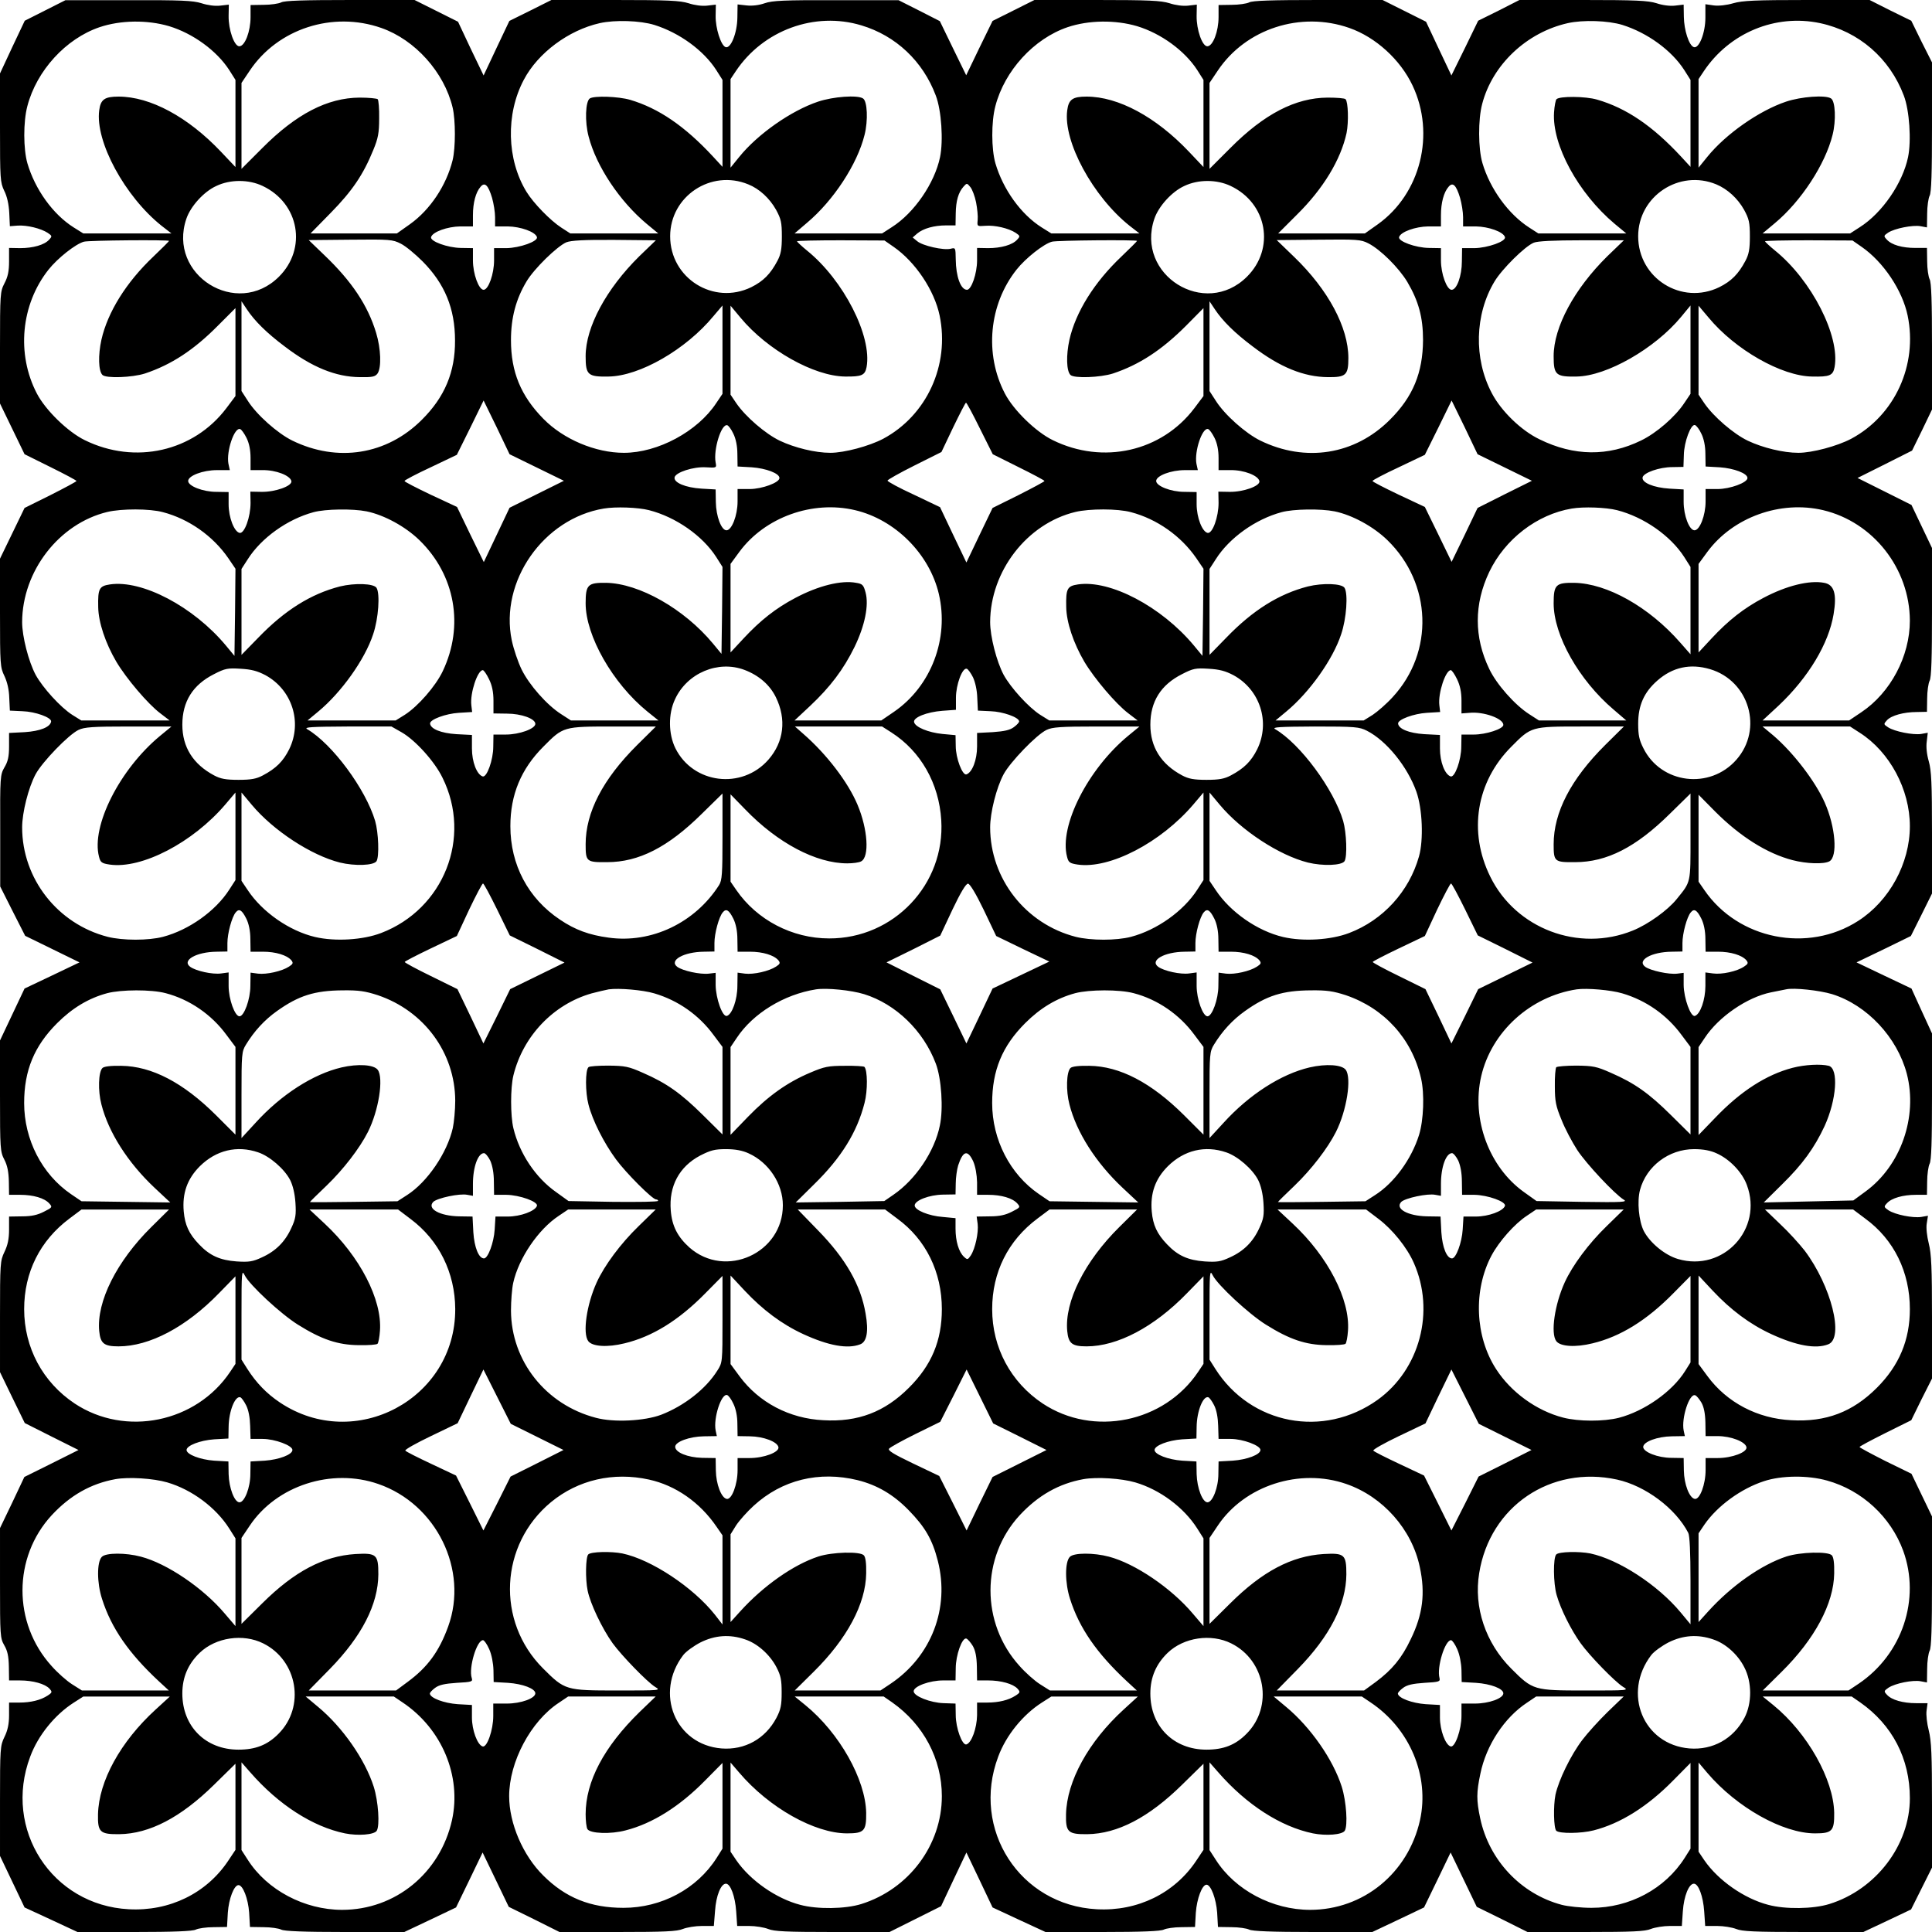 <?xml version="1.0" standalone="no"?>
<!DOCTYPE svg PUBLIC "-//W3C//DTD SVG 20010904//EN"
 "http://www.w3.org/TR/2001/REC-SVG-20010904/DTD/svg10.dtd">
<svg version="1.0" xmlns="http://www.w3.org/2000/svg"
 width="960pt" height="960pt" viewBox="0 0 960 960"
 preserveAspectRatio="xMidYMid meet">

<g transform="translate(0,960) scale(0.1,-0.1)"
fill="#000000" stroke="none">
<path d="M224 9548 l-101 -51 -62 -131 -61 -131 0 -269 c0 -255 1 -272 21
-314 14 -27 23 -68 25 -110 l3 -66 39 3 c46 3 115 -14 149 -36 22 -15 23 -17
7 -34 -23 -26 -80 -42 -144 -42 l-55 1 0 -67 c0 -49 -6 -77 -23 -109 -21 -41
-22 -52 -22 -320 l0 -277 61 -126 61 -126 129 -64 c71 -35 129 -66 129 -69 0
-3 -58 -34 -129 -70 l-129 -64 -61 -126 -61 -126 0 -269 c0 -257 1 -271 22
-314 14 -30 23 -68 24 -109 l3 -63 63 -3 c63 -2 144 -31 142 -51 -4 -28 -55
-48 -131 -53 l-78 -4 0 -67 c0 -51 -6 -76 -23 -104 -21 -37 -22 -46 -21 -315
l0 -277 62 -123 62 -122 135 -66 135 -66 -136 -65 -137 -65 -61 -129 -61 -129
0 -275 c0 -263 1 -278 22 -318 15 -29 21 -62 22 -108 l1 -66 55 0 c65 0 121
-16 145 -43 16 -18 15 -20 -27 -41 -31 -16 -61 -23 -108 -23 l-65 -1 0 -65 c0
-47 -7 -78 -23 -111 -21 -44 -22 -56 -22 -321 l0 -276 61 -126 62 -127 133
-67 134 -67 -134 -67 -135 -67 -60 -127 -61 -127 0 -273 c0 -261 1 -274 21
-309 16 -27 22 -54 23 -106 l1 -69 54 0 c65 0 125 -17 147 -41 14 -16 14 -19
-9 -34 -35 -23 -84 -35 -142 -35 l-50 0 0 -63 c0 -43 -7 -76 -23 -108 -21 -43
-22 -57 -22 -318 l0 -273 61 -128 61 -128 132 -61 131 -61 283 0 c195 0 290 4
305 12 12 6 51 12 88 12 l67 1 4 71 c5 70 31 137 53 137 22 0 48 -67 53 -137
l4 -71 67 -1 c37 0 76 -6 88 -12 15 -8 113 -12 317 -12 l295 0 129 61 128 61
66 136 66 137 65 -135 65 -135 126 -62 126 -63 289 0 c234 0 295 3 324 15 20
8 63 15 95 15 l59 0 6 75 c5 75 29 135 54 135 23 0 46 -64 51 -137 l5 -73 59
0 c32 0 75 -7 95 -15 29 -12 90 -15 319 -15 l284 0 128 64 128 64 63 134 63
133 65 -136 65 -137 131 -61 132 -61 283 0 c195 0 290 4 305 12 12 6 51 12 88
12 l67 1 4 71 c5 69 31 139 53 139 22 0 48 -70 53 -139 l4 -71 67 -1 c37 0 76
-6 88 -12 15 -8 113 -12 317 -12 l295 0 129 61 128 61 66 136 66 137 65 -135
65 -135 126 -62 126 -63 289 0 c234 0 295 3 324 15 20 8 63 15 95 15 l59 0 5
73 c5 75 30 137 55 137 23 0 46 -64 51 -137 l5 -73 59 0 c32 0 75 -7 95 -15
29 -12 91 -15 334 -15 l298 0 119 56 118 56 52 104 52 104 0 309 c0 251 -3
321 -16 372 -9 35 -14 79 -11 99 l5 37 -57 0 c-65 0 -122 16 -145 42 -16 17
-15 19 8 35 34 22 120 39 159 32 l32 -6 1 68 c0 37 6 77 12 89 9 15 12 116 12
345 l0 323 -51 106 -51 106 -129 63 c-71 36 -129 67 -129 70 0 3 58 34 128 69
l129 64 51 104 52 103 0 304 c0 246 -3 316 -16 367 -9 36 -14 78 -10 100 l6
38 -34 -6 c-41 -6 -128 11 -162 33 -23 16 -24 18 -8 35 23 26 80 42 144 42
l55 0 1 66 c0 36 6 76 12 88 9 15 12 114 12 335 l0 313 -51 111 -51 112 -137
65 -136 65 135 65 135 66 53 106 52 105 0 301 c0 247 -3 311 -16 356 -10 35
-14 72 -10 99 l5 43 -33 -6 c-40 -6 -132 12 -164 33 -23 15 -23 16 -6 35 22
24 84 41 149 41 l50 1 1 66 c0 36 6 76 12 88 9 15 12 115 12 341 l0 319 -51
107 -51 107 -134 67 -134 67 136 68 135 68 50 102 49 102 0 313 c0 221 -3 320
-12 335 -6 12 -12 52 -12 88 l-1 67 -57 0 c-66 0 -119 15 -143 42 -16 17 -15
19 7 34 32 21 123 39 161 32 l32 -6 1 68 c0 37 6 77 12 89 9 15 12 116 12 342
l0 321 -52 103 -51 104 -104 51 -103 52 -311 0 c-257 0 -321 -3 -366 -16 -34
-10 -72 -14 -97 -11 l-42 6 0 -67 c0 -76 -32 -156 -58 -146 -24 9 -48 85 -49
150 l-1 61 -43 -5 c-25 -3 -63 2 -92 12 -42 13 -101 16 -365 16 l-316 0 -102
-52 -103 -51 -66 -136 -67 -136 -63 133 -63 134 -108 54 -108 54 -320 0 c-229
0 -328 -3 -343 -12 -12 -6 -51 -12 -87 -12 l-65 -1 0 -60 c0 -71 -28 -145 -56
-145 -25 0 -54 82 -53 151 l1 56 -43 -5 c-26 -3 -63 2 -93 12 -42 13 -101 16
-360 16 l-311 0 -104 -52 -104 -52 -66 -135 -65 -135 -66 135 -65 134 -102 52
-103 52 -310 0 c-258 1 -318 -2 -355 -15 -28 -10 -62 -14 -90 -11 l-45 5 -1
-66 c-1 -76 -33 -156 -59 -146 -23 9 -50 94 -49 155 l1 56 -43 -5 c-26 -3 -63
2 -93 12 -42 13 -101 16 -365 16 l-316 0 -104 -52 -105 -52 -64 -135 -64 -136
-64 133 -63 134 -108 54 -108 54 -320 0 c-229 0 -328 -3 -343 -12 -12 -6 -51
-12 -87 -12 l-65 -1 0 -60 c0 -71 -28 -145 -56 -145 -25 0 -54 82 -53 151 l1
56 -43 -5 c-26 -3 -63 2 -93 12 -42 13 -100 16 -363 15 l-313 0 -101 -51z
m616 -78 c119 -36 237 -122 299 -218 l31 -49 0 -216 0 -217 -72 76 c-164 173
-351 274 -509 274 -69 0 -89 -14 -96 -68 -21 -155 128 -429 310 -574 l49 -38
-219 0 -219 0 -48 30 c-103 65 -192 189 -230 319 -20 70 -21 205 0 284 46 176
191 335 359 392 104 35 236 37 345 5z m1055 -9 c168 -59 312 -220 354 -395 15
-63 15 -200 0 -262 -31 -125 -111 -246 -212 -318 l-65 -46 -215 0 -214 0 101
103 c106 108 161 189 211 312 24 58 29 85 29 157 1 47 -3 90 -7 95 -5 4 -45 8
-90 8 -160 -1 -315 -81 -484 -251 l-103 -103 0 213 0 214 41 61 c139 208 412
297 654 212z m1357 15 c124 -39 244 -126 307 -224 l31 -49 0 -216 0 -216 -47
51 c-140 151 -270 240 -412 282 -59 17 -177 21 -200 7 -22 -14 -26 -116 -6
-190 38 -147 154 -321 288 -433 l58 -48 -219 0 -218 0 -45 29 c-54 35 -138
121 -173 178 -98 160 -104 386 -13 557 70 133 222 246 377 281 76 17 201 13
272 -9z m1028 -2 c171 -51 306 -178 370 -349 28 -73 38 -224 21 -306 -27 -129
-128 -277 -240 -348 l-48 -31 -217 0 -218 0 62 53 c131 110 250 291 286 437
18 71 14 168 -8 181 -28 18 -148 9 -223 -16 -134 -45 -300 -161 -392 -275
l-43 -53 0 220 0 220 26 39 c136 204 393 298 624 228z m1370 -4 c119 -36 237
-122 299 -218 l31 -49 0 -216 0 -217 -72 76 c-164 173 -351 274 -509 274 -69
0 -89 -14 -96 -68 -21 -155 128 -429 310 -574 l49 -38 -219 0 -219 0 -48 30
c-103 65 -192 189 -230 319 -20 70 -21 205 0 284 46 176 191 335 359 392 104
35 236 37 345 5z m1055 -9 c131 -46 253 -157 314 -286 114 -241 40 -537 -172
-689 l-65 -46 -215 0 -216 0 93 93 c131 129 218 273 247 406 11 55 8 155 -5
168 -4 5 -44 8 -89 8 -160 -1 -315 -81 -484 -251 l-103 -103 0 213 0 214 41
61 c139 208 412 297 654 212z m1357 15 c124 -39 244 -126 307 -224 l31 -49 0
-216 0 -216 -47 51 c-142 153 -272 241 -417 283 -58 17 -186 18 -202 2 -4 -4
-10 -33 -12 -65 -11 -161 120 -402 301 -554 l58 -48 -219 0 -218 0 -45 29
c-103 66 -195 192 -233 321 -21 71 -22 216 -1 294 51 195 221 355 425 401 76
17 201 13 272 -9z m982 9 c192 -41 346 -174 416 -360 28 -73 38 -224 21 -306
-27 -129 -128 -277 -240 -348 l-48 -31 -217 0 -218 0 61 51 c130 108 251 293
287 439 18 71 14 168 -8 181 -28 18 -148 9 -223 -16 -134 -45 -300 -161 -392
-275 l-43 -53 0 220 0 220 26 39 c128 191 356 286 578 239z m-5326 -801 c55
-22 106 -69 138 -126 25 -46 29 -63 29 -133 0 -63 -5 -89 -22 -121 -35 -66
-70 -101 -130 -131 -187 -91 -403 44 -403 253 0 199 203 334 388 258z m4810 0
c55 -23 106 -69 138 -126 25 -46 29 -63 29 -133 0 -63 -5 -89 -22 -121 -35
-66 -70 -101 -130 -131 -187 -91 -403 44 -403 253 0 199 204 334 388 258z
m-7223 -8 c182 -86 222 -311 81 -451 -209 -208 -555 9 -460 288 21 62 87 135
149 163 69 33 161 33 230 0z m4810 0 c182 -86 222 -311 81 -451 -209 -208
-555 9 -460 288 21 62 87 135 149 163 69 33 161 33 230 0z m-3670 -59 c8 -28
15 -71 15 -96 l0 -46 63 0 c64 -1 137 -27 145 -53 7 -21 -85 -54 -152 -55
l-61 0 0 -61 c0 -67 -28 -146 -52 -146 -24 0 -53 79 -53 146 l0 61 -60 1 c-66
1 -154 33 -148 54 8 26 81 52 145 53 l63 0 0 56 c0 61 14 114 38 141 21 25 38
8 57 -55z m2405 -22 c6 -31 10 -70 8 -88 -3 -32 -3 -32 38 -29 47 4 116 -12
151 -35 22 -15 23 -17 7 -34 -23 -26 -80 -42 -144 -42 l-55 1 0 -62 c0 -65
-28 -146 -50 -146 -31 0 -55 65 -56 152 -1 57 -1 58 -25 52 -35 -9 -141 15
-167 38 l-22 18 23 20 c30 25 84 40 143 40 l47 0 1 59 c1 63 13 105 39 134 16
18 17 18 34 -3 9 -11 22 -45 28 -75z m2405 22 c8 -28 15 -71 15 -96 l0 -46 63
0 c64 -1 137 -27 145 -53 7 -21 -85 -54 -152 -55 l-61 0 -1 -66 c0 -71 -25
-141 -51 -141 -24 0 -53 79 -53 146 l0 61 -60 1 c-66 1 -154 33 -148 54 8 26
81 52 145 53 l63 0 0 56 c0 61 14 114 38 141 21 25 38 8 57 -55z m-6415 -214
c0 -2 -35 -37 -78 -78 -135 -128 -227 -276 -258 -413 -17 -77 -15 -155 5 -175
18 -18 148 -13 211 7 132 44 243 117 362 237 l88 88 0 -219 0 -218 -45 -60
c-163 -216 -454 -282 -704 -159 -84 41 -195 149 -238 232 -102 196 -79 442 58
615 45 57 135 128 176 139 25 7 423 10 423 4z m1152 -14 c24 -12 72 -52 108
-88 110 -111 161 -234 161 -393 1 -156 -51 -281 -165 -394 -174 -174 -419
-213 -644 -103 -73 36 -177 128 -221 198 l-31 48 0 223 0 223 26 -39 c39 -59
100 -119 188 -185 136 -104 255 -152 374 -153 62 -1 76 2 88 18 20 29 17 123
-7 202 -41 136 -121 256 -256 385 l-79 76 207 2 c197 2 210 1 251 -20z m1184
-63 c-163 -161 -266 -351 -266 -496 0 -93 11 -103 114 -101 154 2 384 134 521
300 l45 53 0 -219 0 -220 -31 -46 c-93 -141 -290 -247 -459 -247 -141 0 -300
67 -400 169 -112 114 -161 233 -161 391 0 112 25 204 77 291 38 64 151 174
198 195 23 9 85 13 238 12 l207 -2 -83 -80z m1265 47 c108 -75 202 -216 228
-341 51 -246 -64 -496 -280 -612 -70 -37 -194 -70 -263 -70 -75 0 -177 25
-251 60 -71 34 -170 119 -216 186 l-29 43 0 221 0 221 50 -60 c133 -160 364
-290 519 -292 83 -1 99 6 107 47 28 153 -114 432 -296 579 -27 22 -49 43 -50
46 0 3 98 5 218 5 l217 -1 46 -32z m1209 30 c0 -2 -35 -37 -78 -78 -135 -128
-227 -276 -258 -413 -17 -77 -15 -155 5 -175 18 -18 148 -13 211 7 132 44 243
117 363 237 l87 88 0 -219 0 -218 -45 -60 c-163 -216 -454 -282 -704 -159 -84
41 -195 149 -238 232 -102 196 -79 442 58 615 45 57 135 128 176 139 25 7 423
10 423 4z m1149 -12 c61 -31 152 -122 194 -192 56 -95 78 -176 78 -289 -1
-162 -50 -282 -165 -396 -174 -174 -419 -213 -644 -103 -73 36 -177 128 -221
198 l-31 48 0 223 0 223 26 -39 c39 -59 100 -119 188 -185 136 -104 255 -152
374 -153 90 -1 102 10 102 95 0 152 -100 339 -269 502 l-87 84 207 2 c192 2
211 1 248 -18z m1187 -65 c-163 -161 -266 -351 -266 -496 0 -93 11 -103 114
-101 150 2 389 139 519 296 l47 57 0 -219 0 -220 -31 -46 c-45 -68 -138 -149
-215 -186 -164 -80 -333 -78 -504 6 -92 44 -191 141 -237 229 -91 172 -85 392
13 555 37 62 151 175 195 193 18 8 101 12 238 12 l210 0 -83 -80z m1265 47
c108 -75 202 -216 228 -341 51 -246 -64 -496 -280 -612 -70 -37 -194 -70 -263
-70 -75 0 -177 25 -251 60 -71 34 -170 119 -216 186 l-29 43 0 221 0 221 49
-58 c133 -161 364 -292 515 -294 88 -2 104 5 112 47 28 153 -114 432 -296 579
-27 22 -49 43 -50 46 0 3 98 5 218 5 l217 -1 46 -32z m-6584 -1096 l135 -66
-135 -67 -135 -67 -64 -135 -64 -135 -67 137 -66 137 -131 61 c-71 34 -130 64
-130 68 0 4 59 35 130 68 l130 62 67 135 66 135 65 -133 64 -134 135 -66z
m4810 0 l135 -66 -135 -67 -135 -68 -64 -134 -65 -134 -66 136 -67 137 -130
61 c-71 34 -130 64 -130 68 0 4 59 35 130 68 l130 62 67 135 66 135 65 -133
64 -134 135 -66z m-2608 194 l64 -128 128 -64 c71 -35 129 -66 129 -69 0 -3
-58 -34 -129 -70 l-129 -64 -65 -135 -65 -136 -66 138 -65 137 -130 62 c-72
33 -131 65 -131 70 0 4 60 38 134 75 l134 67 58 122 c33 68 61 123 64 123 3 1
34 -57 69 -128z m-1225 -26 c12 -24 20 -61 20 -100 l1 -63 71 -4 c70 -5 137
-30 137 -53 1 -23 -87 -55 -148 -55 l-60 0 0 -62 c0 -69 -29 -143 -55 -143
-26 0 -52 71 -53 140 l-1 63 -70 4 c-80 5 -139 30 -134 56 5 25 94 54 156 50
53 -3 53 -3 48 24 -12 63 28 194 58 185 6 -2 20 -20 30 -42z m4810 0 c12 -24
20 -61 20 -100 l1 -63 71 -4 c70 -5 137 -30 137 -53 1 -23 -87 -55 -148 -55
l-60 0 0 -62 c0 -69 -29 -143 -55 -143 -26 0 -54 73 -54 141 l0 62 -70 4 c-80
5 -139 30 -134 56 5 23 83 51 148 51 l55 1 2 59 c1 65 35 155 55 149 7 -2 22
-21 32 -43z m-7229 -21 c13 -26 20 -60 20 -100 l0 -60 60 0 c66 1 138 -27 143
-55 4 -24 -80 -54 -148 -53 l-56 1 1 -56 c0 -70 -30 -153 -54 -149 -27 5 -55
76 -55 143 l0 60 -61 1 c-67 0 -140 29 -140 54 0 26 73 54 143 54 l64 0 -7 32
c-11 61 29 181 58 172 7 -2 21 -22 32 -44z m4810 0 c13 -26 20 -60 20 -100 l0
-60 60 0 c66 1 138 -27 143 -55 4 -24 -80 -54 -148 -53 l-56 1 1 -56 c0 -70
-30 -153 -54 -149 -27 5 -55 76 -55 143 l0 60 -61 1 c-67 0 -140 29 -140 54 0
26 73 54 143 54 l64 0 -7 32 c-11 61 29 181 58 172 7 -2 21 -22 32 -44z
m-2810 -359 c133 -34 266 -127 334 -233 l31 -49 -2 -216 -3 -216 -43 52 c-143
172 -366 298 -530 301 -91 1 -102 -9 -102 -102 0 -161 134 -397 306 -537 l56
-45 -218 0 -217 0 -48 31 c-71 45 -159 145 -197 222 -18 37 -40 102 -49 145
-61 293 157 605 457 655 59 10 170 6 225 -8z m1024 0 c199 -47 369 -217 416
-416 52 -222 -38 -459 -223 -586 l-63 -43 -216 0 -215 0 77 72 c100 94 166
181 221 293 52 107 72 208 55 271 -10 37 -15 43 -47 48 -73 14 -187 -14 -302
-75 -97 -51 -174 -112 -256 -200 l-66 -71 0 220 0 220 44 60 c127 172 363 257
575 207z m3786 0 c133 -34 266 -127 334 -233 l31 -49 0 -217 0 -217 -51 58
c-155 177 -363 294 -527 297 -91 1 -102 -9 -102 -102 0 -159 126 -382 298
-528 l63 -54 -217 0 -217 0 -48 31 c-72 46 -163 149 -199 225 -76 158 -76 322
0 482 78 163 237 286 410 315 59 10 170 6 225 -8z m1024 0 c249 -59 430 -290
431 -549 0 -177 -96 -358 -241 -455 l-61 -41 -215 0 -215 0 81 75 c147 139
248 307 272 453 17 101 3 147 -47 156 -73 14 -187 -14 -302 -75 -97 -51 -174
-112 -256 -200 l-66 -71 0 220 0 220 44 60 c127 172 363 257 575 207z m-8249
-10 c129 -34 248 -118 324 -228 l36 -53 -2 -216 -3 -217 -43 52 c-161 193
-416 327 -576 303 -53 -8 -60 -21 -58 -112 1 -76 36 -180 90 -272 50 -84 157
-210 218 -256 l47 -36 -220 0 -219 0 -45 28 c-58 37 -147 135 -182 199 -35 66
-67 190 -67 262 1 253 183 489 423 547 71 17 211 17 277 -1z m1012 4 c87 -18
192 -75 262 -143 178 -173 223 -426 116 -651 -35 -74 -123 -175 -189 -217
l-45 -28 -219 0 -219 0 53 44 c115 95 232 259 273 384 27 79 35 202 17 231
-14 22 -108 25 -182 7 -144 -37 -274 -118 -406 -255 l-83 -85 0 214 0 213 31
48 c67 106 197 199 327 234 59 16 194 18 264 4z m3798 -4 c129 -34 248 -118
324 -228 l36 -53 -2 -216 -3 -217 -43 52 c-161 193 -416 327 -576 303 -53 -8
-60 -21 -58 -112 1 -76 36 -180 90 -272 50 -84 157 -210 218 -256 l47 -36
-220 0 -219 0 -45 28 c-58 37 -147 135 -182 199 -35 66 -67 190 -67 262 1 253
183 489 423 547 71 17 211 17 277 -1z m1012 4 c87 -18 192 -75 262 -143 221
-215 233 -556 26 -780 -30 -33 -75 -72 -99 -88 l-45 -28 -219 0 -219 0 53 44
c115 95 232 259 273 384 27 79 35 202 17 231 -14 22 -108 25 -182 7 -144 -37
-274 -118 -406 -255 l-83 -85 0 214 0 213 31 48 c67 106 197 199 327 234 59
16 194 18 264 4z m-2932 -788 c71 -27 125 -74 155 -135 54 -110 40 -223 -37
-311 -132 -150 -374 -120 -462 57 -35 71 -36 171 -2 243 60 131 215 196 346
146z m4797 4 c195 -58 265 -298 131 -450 -132 -150 -374 -120 -462 57 -21 41
-26 66 -26 122 0 91 29 156 95 214 76 67 164 86 262 57z m-7178 -30 c132 -72
184 -233 118 -368 -30 -60 -65 -95 -131 -130 -32 -17 -58 -22 -121 -22 -63 0
-89 5 -121 22 -105 56 -158 141 -158 252 0 115 52 198 157 251 56 29 69 31
133 27 53 -3 83 -11 123 -32z m3516 -11 c11 -24 20 -64 21 -102 l3 -63 63 -3
c61 -2 140 -30 142 -50 1 -5 -11 -18 -26 -29 -20 -15 -48 -21 -105 -25 l-78
-4 0 -67 c0 -67 -24 -129 -53 -139 -20 -6 -53 81 -53 141 l-1 54 -65 6 c-70 7
-136 34 -141 59 -5 23 63 50 140 56 l68 5 0 60 c0 65 32 151 54 144 6 -2 20
-21 31 -43z m1294 11 c132 -72 184 -233 118 -368 -30 -60 -65 -95 -131 -130
-32 -17 -58 -22 -121 -22 -63 0 -89 5 -121 22 -105 56 -158 141 -158 252 0
115 52 198 157 251 56 29 69 31 133 27 53 -3 83 -11 123 -32z m-3699 -20 c15
-30 22 -64 22 -107 l0 -63 67 -1 c71 0 141 -25 141 -51 0 -24 -79 -53 -147
-53 l-61 0 -1 -60 c0 -66 -32 -155 -53 -148 -29 10 -53 72 -53 139 l0 67 -78
4 c-76 5 -128 26 -130 53 -1 20 78 49 143 53 l66 4 -4 34 c-7 60 31 174 57
174 5 0 19 -20 31 -45z m4810 0 c15 -31 22 -64 22 -107 l0 -63 40 3 c69 7 168
-28 168 -60 0 -20 -86 -48 -147 -48 l-61 0 -1 -60 c0 -66 -32 -155 -53 -148
-29 10 -53 72 -53 139 l0 67 -78 4 c-76 5 -128 26 -130 53 -1 20 78 49 143 53
l66 4 -4 34 c-7 60 31 174 57 174 5 0 19 -20 31 -45z m-6444 -281 c-201 -166
-344 -449 -304 -601 7 -28 13 -33 53 -39 159 -23 413 109 575 299 l50 59 0
-218 0 -217 -31 -48 c-68 -106 -200 -200 -329 -234 -72 -19 -200 -19 -275 0
-249 64 -425 289 -425 544 0 73 31 197 67 264 33 61 163 196 213 220 29 14 70
17 249 17 l213 0 -56 -46z m1200 17 c68 -39 164 -145 203 -226 147 -297 6
-652 -305 -771 -91 -35 -229 -43 -328 -20 -128 30 -263 124 -335 233 l-31 46
0 220 0 219 51 -61 c107 -128 295 -251 438 -287 74 -18 168 -15 182 7 14 23
10 141 -7 200 -47 158 -213 383 -338 456 -17 10 22 12 199 13 l220 0 51 -29z
m1170 -63 c-171 -170 -256 -335 -256 -493 0 -87 4 -90 107 -89 157 0 302 74
470 240 l103 101 0 -214 c0 -185 -2 -217 -17 -241 -119 -187 -336 -291 -549
-261 -97 13 -167 39 -241 89 -159 106 -247 273 -247 465 0 156 53 284 164 395
99 100 99 100 347 100 l212 0 -93 -92z m1264 62 c145 -93 236 -253 247 -435
20 -319 -236 -589 -557 -588 -184 0 -359 92 -461 240 l-29 42 0 217 0 217 73
-75 c161 -167 352 -268 507 -268 28 0 59 4 69 10 42 22 33 160 -18 281 -47
112 -153 251 -269 352 l-42 37 217 0 216 0 47 -30z m1176 -16 c-201 -166 -344
-449 -304 -601 7 -28 13 -33 53 -39 159 -23 413 109 575 299 l50 59 0 -218 0
-217 -31 -48 c-68 -106 -200 -200 -329 -234 -72 -19 -200 -19 -275 0 -249 64
-425 289 -425 544 0 73 31 197 67 264 33 61 163 196 213 220 29 14 70 17 249
17 l213 0 -56 -46z m1186 25 c98 -50 202 -179 246 -303 30 -85 36 -239 13
-321 -49 -175 -179 -317 -347 -381 -91 -35 -229 -43 -328 -20 -128 30 -263
124 -335 233 l-31 46 0 220 0 219 51 -61 c107 -128 295 -251 438 -287 74 -18
168 -15 182 7 14 23 10 141 -7 200 -47 158 -213 383 -338 456 -17 10 21 12
197 13 202 0 221 -2 259 -21z m1184 -71 c-171 -170 -256 -335 -256 -493 0 -87
4 -90 107 -89 157 0 302 74 470 240 l103 101 0 -214 c0 -235 3 -222 -69 -311
-44 -55 -143 -126 -218 -156 -268 -109 -581 9 -708 268 -110 223 -70 471 105
646 99 100 99 100 347 100 l212 0 -93 -92z m1265 61 c149 -95 249 -282 249
-464 0 -185 -102 -372 -257 -471 -250 -161 -596 -92 -764 153 l-29 42 0 216 0
216 83 -84 c124 -124 257 -208 384 -241 69 -18 155 -21 183 -6 42 23 31 170
-23 292 -47 106 -156 248 -255 333 l-54 45 218 0 217 0 48 -31z m-6771 -878
l63 -129 136 -67 136 -68 -135 -66 -135 -66 -66 -135 -67 -135 -64 135 -65
135 -132 65 c-72 35 -131 67 -130 70 0 3 58 33 129 67 l130 62 61 131 c34 71
65 130 69 130 4 0 35 -58 70 -129z m2418 -2 l62 -130 132 -64 132 -63 -141
-67 -141 -67 -65 -137 -65 -136 -65 135 -65 134 -134 67 -133 67 134 66 133
67 61 130 c40 84 67 129 77 128 9 0 39 -49 78 -130z m2392 2 l63 -129 136 -67
136 -68 -135 -66 -135 -66 -66 -135 -67 -135 -64 135 -65 135 -132 65 c-72 35
-131 67 -130 70 0 3 58 33 129 67 l130 62 61 131 c34 71 65 130 69 130 4 0 35
-58 70 -129z m-6056 -46 c12 -24 20 -61 20 -101 l1 -63 61 0 c64 0 120 -17
142 -43 10 -13 8 -18 -12 -31 -35 -23 -111 -40 -154 -35 l-37 5 -1 -66 c0 -66
-31 -151 -54 -151 -23 0 -54 85 -54 151 l0 67 -37 -5 c-43 -6 -125 12 -154 33
-43 32 30 74 132 75 l53 1 0 42 c0 48 22 129 41 152 17 21 31 13 53 -31z
m2420 0 c12 -24 20 -61 20 -101 l1 -63 61 0 c64 0 120 -17 142 -43 10 -13 8
-18 -12 -31 -35 -23 -111 -40 -154 -35 l-37 5 -1 -66 c0 -68 -26 -141 -52
-149 -22 -7 -55 86 -56 153 l0 61 -34 -4 c-43 -5 -130 14 -157 34 -42 32 32
74 133 75 l52 1 0 42 c0 48 22 129 41 152 17 21 31 13 53 -31z m2390 0 c12
-24 20 -61 20 -101 l1 -63 61 0 c64 0 120 -17 142 -43 10 -13 8 -18 -12 -31
-35 -23 -111 -40 -154 -35 l-37 5 -1 -66 c0 -66 -31 -151 -54 -151 -23 0 -54
85 -54 151 l0 67 -37 -5 c-43 -6 -125 12 -154 33 -43 32 30 74 132 75 l53 1 0
42 c0 48 22 129 41 152 17 21 31 13 53 -31z m2420 0 c12 -24 20 -61 20 -101
l1 -63 61 0 c64 0 120 -17 142 -43 10 -13 8 -18 -12 -31 -35 -24 -111 -40
-154 -34 l-38 5 0 -67 c0 -68 -25 -140 -52 -149 -21 -7 -55 87 -56 153 l0 61
-32 -4 c-41 -5 -133 15 -159 34 -43 32 30 74 132 75 l53 1 0 42 c0 48 22 129
41 152 17 21 31 13 53 -31z m-5203 -371 c119 -35 222 -108 294 -206 l45 -60 0
-218 0 -217 -97 96 c-110 109 -181 159 -298 210 -72 32 -89 35 -172 36 -50 0
-95 -3 -99 -8 -16 -15 -16 -124 0 -185 20 -79 76 -190 137 -273 50 -68 181
-199 199 -199 6 0 10 -3 10 -7 0 -5 -100 -6 -222 -5 l-223 4 -61 44 c-103 72
-183 193 -213 318 -15 63 -15 200 0 262 48 196 199 354 389 408 30 8 69 17 85
20 50 7 169 -3 226 -20z m1043 -4 c157 -49 294 -181 356 -345 28 -74 38 -224
20 -308 -26 -128 -120 -268 -231 -344 l-45 -31 -220 -4 -220 -3 91 90 c135
132 214 259 251 405 16 61 15 163 -1 179 -4 3 -48 6 -98 5 -81 0 -101 -4 -171
-34 -114 -48 -209 -116 -309 -219 l-87 -90 0 218 0 218 31 46 c81 122 235 216
394 241 53 8 174 -4 239 -24z m3767 4 c119 -35 222 -108 294 -206 l45 -60 0
-218 0 -217 -97 96 c-110 109 -181 159 -298 210 -72 32 -89 35 -172 36 -50 0
-95 -4 -100 -8 -4 -5 -8 -48 -7 -95 0 -74 5 -99 33 -166 17 -44 53 -111 78
-150 46 -70 186 -219 231 -247 21 -12 -4 -14 -205 -11 l-228 4 -63 45 c-173
124 -261 362 -212 575 51 221 244 397 475 432 50 7 169 -3 226 -20z m1043 -4
c173 -54 323 -214 371 -396 55 -214 -30 -457 -206 -585 l-60 -44 -223 -5 -222
-5 91 90 c101 99 160 180 211 289 60 131 71 286 21 300 -40 10 -118 6 -180
-10 -130 -34 -258 -116 -384 -248 l-83 -86 0 219 0 218 31 46 c69 105 211 202
329 226 30 6 64 13 75 15 38 9 166 -5 229 -24z m-8281 5 c119 -31 228 -106
302 -207 l45 -60 0 -218 0 -218 -97 97 c-163 162 -319 243 -470 245 -52 1 -86
-3 -94 -11 -20 -20 -23 -113 -5 -181 35 -138 131 -289 264 -414 l78 -73 -220
3 -221 3 -53 36 c-143 98 -232 270 -232 452 0 162 50 283 164 397 75 75 156
124 249 149 69 18 219 19 290 0z m1054 -10 c231 -78 384 -287 385 -524 0 -47
-6 -108 -12 -136 -28 -124 -127 -269 -227 -333 l-48 -31 -218 -3 c-119 -2
-217 -2 -217 -1 0 2 38 39 84 83 82 79 163 184 204 265 54 107 79 268 49 309
-19 26 -98 31 -180 12 -141 -33 -300 -135 -427 -275 l-70 -76 0 214 c0 202 1
216 22 250 41 67 92 123 154 167 108 77 187 102 327 103 80 1 112 -4 174 -24z
m3756 10 c119 -31 228 -106 302 -207 l45 -60 0 -218 0 -218 -97 97 c-163 162
-319 243 -470 245 -52 1 -86 -3 -94 -11 -20 -20 -23 -113 -5 -181 35 -138 131
-289 264 -414 l78 -73 -220 3 -221 3 -53 36 c-143 98 -232 270 -232 452 0 162
50 283 164 397 75 75 156 124 249 149 69 18 219 19 290 0z m1054 -10 c191 -65
329 -216 374 -413 18 -77 13 -208 -10 -282 -38 -121 -124 -238 -218 -298 l-48
-31 -218 -3 c-119 -2 -217 -2 -217 -1 0 2 38 39 84 83 82 79 163 184 204 265
54 107 79 268 49 309 -19 26 -98 31 -180 12 -141 -33 -300 -135 -427 -275
l-70 -76 0 214 c0 202 1 216 22 250 41 67 92 123 154 167 108 77 187 102 327
103 80 1 112 -4 174 -24z m-5404 -781 c57 -19 131 -83 159 -138 13 -26 23 -67
26 -112 4 -61 1 -80 -20 -125 -31 -69 -78 -116 -147 -147 -45 -21 -64 -24
-125 -20 -83 6 -134 29 -187 85 -50 52 -70 96 -76 163 -8 90 17 162 80 225 81
80 185 105 290 69z m2437 -5 c100 -45 170 -151 170 -258 0 -238 -285 -367
-464 -210 -59 53 -87 107 -93 184 -10 121 42 218 146 273 53 27 73 32 129 32
46 0 82 -7 112 -21z m2373 5 c57 -19 131 -83 159 -138 13 -26 23 -67 26 -112
4 -61 1 -80 -20 -125 -31 -69 -78 -116 -147 -147 -45 -21 -64 -24 -125 -20
-83 6 -134 29 -187 85 -50 52 -70 96 -76 163 -8 90 17 162 80 225 81 80 185
105 290 69z m2437 -5 c65 -29 127 -94 150 -157 82 -219 -117 -434 -342 -368
-65 19 -139 80 -170 139 -25 50 -34 147 -19 204 32 119 144 203 269 203 46 0
82 -7 112 -21z m-6094 -36 c11 -25 18 -62 18 -104 l1 -66 61 0 c66 -1 159 -34
152 -55 -9 -26 -82 -53 -145 -53 l-61 0 -4 -65 c-4 -64 -33 -143 -53 -143 -26
0 -48 54 -53 130 l-4 78 -67 1 c-96 2 -161 38 -128 72 20 19 131 43 169 35
l28 -5 0 59 c0 84 25 153 55 153 7 0 21 -17 31 -37z m2400 -4 c11 -26 18 -65
19 -104 l0 -62 55 0 c65 0 121 -16 145 -43 16 -18 15 -20 -27 -41 -31 -16 -61
-23 -109 -23 l-66 -1 5 -37 c5 -42 -12 -122 -34 -156 -15 -22 -17 -23 -34 -7
-26 24 -42 78 -42 140 l0 52 -63 6 c-70 5 -140 34 -140 57 0 25 72 53 141 54
l62 1 1 54 c0 29 6 70 12 90 24 73 47 80 75 20z m2410 4 c11 -25 18 -62 18
-104 l1 -66 61 0 c66 -1 159 -34 152 -55 -9 -26 -82 -53 -145 -53 l-61 0 -4
-65 c-4 -64 -33 -143 -53 -143 -26 0 -48 54 -53 130 l-4 78 -67 1 c-96 2 -161
38 -128 72 20 19 131 43 169 35 l28 -5 0 59 c0 84 25 153 55 153 7 0 21 -17
31 -37z m-6494 -330 c-172 -170 -273 -371 -259 -517 6 -62 24 -76 96 -76 154
0 336 96 499 264 l82 84 0 -218 0 -217 -26 -39 c-169 -253 -521 -325 -773
-158 -159 106 -251 278 -251 469 0 183 79 341 225 450 l60 45 218 0 217 0 -88
-87z m1288 40 c141 -105 221 -267 222 -447 2 -447 -498 -714 -871 -465 -66 44
-118 98 -162 167 l-29 46 0 225 c0 213 1 224 16 194 24 -48 179 -192 264 -245
118 -74 199 -101 302 -102 47 -1 90 2 94 7 4 4 10 33 12 65 11 154 -99 368
-275 532 l-75 70 220 0 220 0 62 -47z m1134 -35 c-90 -87 -170 -195 -209 -280
-50 -110 -71 -253 -42 -292 20 -27 95 -32 180 -11 138 33 269 114 400 247 l87
88 0 -215 c0 -214 0 -216 -26 -256 -57 -91 -165 -175 -279 -219 -83 -31 -235
-39 -324 -15 -249 65 -421 282 -422 533 0 48 5 110 11 137 27 123 125 267 227
334 l46 31 217 0 218 0 -84 -82z m1284 37 c143 -104 222 -266 222 -450 0 -156
-51 -279 -164 -391 -120 -120 -253 -171 -425 -161 -168 8 -320 88 -416 218
l-45 61 0 220 0 220 70 -75 c90 -96 185 -167 291 -216 126 -58 221 -75 283
-51 33 12 43 64 27 153 -24 142 -99 273 -237 414 l-100 103 217 0 217 0 60
-45z m1104 -42 c-172 -170 -273 -371 -259 -517 6 -62 24 -76 96 -76 154 0 336
96 499 264 l82 84 0 -218 0 -217 -26 -39 c-169 -253 -521 -325 -773 -158 -159
106 -251 278 -251 469 0 183 79 341 225 450 l60 45 218 0 217 0 -88 -87z
m1288 40 c69 -52 141 -141 175 -218 107 -241 30 -530 -180 -681 -269 -192
-630 -123 -806 154 l-29 46 0 225 c0 213 1 224 16 194 24 -48 179 -192 264
-245 118 -74 199 -101 302 -102 47 -1 90 2 94 7 4 4 10 33 12 65 11 154 -99
368 -275 532 l-75 70 220 0 220 0 62 -47z m1134 -35 c-90 -87 -170 -195 -209
-280 -50 -110 -71 -253 -42 -292 20 -27 95 -32 180 -11 138 33 269 114 400
247 l87 88 0 -215 0 -215 -27 -43 c-64 -102 -202 -199 -329 -232 -75 -19 -200
-19 -277 1 -132 34 -259 126 -333 241 -105 162 -114 392 -23 564 38 71 115
158 176 198 l46 31 217 0 218 0 -84 -82z m1284 37 c143 -104 222 -266 222
-450 0 -153 -53 -280 -164 -391 -120 -120 -253 -171 -425 -161 -168 8 -320 88
-416 218 l-45 61 0 220 0 220 70 -75 c90 -96 185 -167 291 -216 126 -58 221
-75 283 -51 81 30 15 291 -117 466 -26 33 -80 93 -122 132 l-75 72 219 0 219
0 60 -45z m-6599 -1085 l131 -65 -131 -66 -132 -66 -67 -134 -68 -134 -68 137
-68 136 -123 58 c-68 32 -126 61 -129 66 -3 5 54 37 127 72 l133 64 64 134 64
133 68 -135 68 -135 131 -65z m2399 1 l132 -66 -134 -67 -134 -67 -65 -133
-64 -133 -68 136 -68 135 -130 62 c-100 48 -127 65 -119 74 6 7 65 40 132 73
l122 60 66 130 65 130 66 -134 66 -134 133 -66z m2411 -1 l131 -65 -131 -66
-132 -66 -67 -134 -68 -134 -68 137 -68 136 -123 58 c-68 32 -126 61 -129 66
-3 5 54 37 127 72 l132 63 64 134 65 134 68 -135 68 -135 131 -65z m-3835 165
c12 -24 20 -61 20 -100 l1 -61 62 -1 c67 -1 136 -27 141 -54 5 -25 -72 -54
-143 -54 l-60 0 0 -60 c0 -71 -29 -148 -54 -143 -27 5 -53 74 -54 141 l-1 62
-68 1 c-71 2 -133 27 -133 55 0 25 72 51 142 52 l65 1 -6 28 c-12 61 28 185
57 176 7 -2 21 -21 31 -43z m4810 6 c12 -21 19 -53 20 -99 l1 -68 60 0 c66 0
138 -28 143 -55 5 -25 -72 -54 -143 -54 l-60 0 0 -60 c0 -71 -29 -148 -54
-143 -27 5 -53 74 -54 141 l-1 62 -61 1 c-67 0 -140 29 -140 54 0 26 71 52
142 53 l65 1 -6 28 c-12 61 28 185 57 175 7 -2 20 -18 31 -36z m-7231 -14 c12
-23 19 -62 20 -102 l2 -65 60 0 c61 0 149 -33 148 -55 0 -23 -67 -48 -137 -53
l-71 -4 -1 -62 c0 -68 -29 -141 -54 -141 -25 0 -52 71 -54 140 l-1 63 -71 4
c-70 5 -137 31 -137 53 0 22 67 48 137 53 l71 4 1 58 c1 78 32 155 58 147 6
-2 19 -20 29 -40z m4810 0 c12 -23 19 -62 20 -102 l2 -65 60 0 c61 0 149 -33
148 -55 0 -23 -67 -48 -137 -53 l-71 -4 -1 -62 c0 -68 -29 -141 -54 -141 -25
0 -52 71 -54 140 l-1 63 -71 4 c-70 5 -137 31 -137 53 0 22 67 48 137 53 l71
4 1 58 c1 78 32 155 58 147 6 -2 19 -20 29 -40z m-2808 -369 c132 -29 253
-113 336 -235 l29 -42 0 -221 0 -222 -38 49 c-108 136 -316 274 -460 304 -55
11 -156 9 -169 -5 -13 -13 -15 -123 -3 -180 13 -64 71 -187 124 -261 45 -62
171 -192 211 -217 30 -18 28 -18 -188 -18 -256 0 -260 1 -369 110 -234 234
-215 615 40 826 135 111 310 151 487 112z m1037 -3 c96 -24 177 -71 253 -149
82 -84 118 -146 145 -252 60 -235 -32 -474 -234 -610 l-51 -34 -213 0 -213 0
94 93 c166 164 259 338 261 489 1 51 -3 81 -12 90 -20 20 -156 16 -225 -6
-125 -41 -274 -146 -389 -273 l-48 -53 0 218 0 218 28 45 c16 24 55 68 87 97
141 129 325 174 517 127z m3773 3 c141 -31 291 -143 354 -265 7 -14 11 -97 11
-238 l0 -216 -49 59 c-114 137 -308 263 -449 293 -56 11 -156 9 -169 -5 -16
-16 -15 -144 2 -202 20 -70 71 -172 119 -239 45 -63 171 -192 211 -217 30 -18
28 -18 -188 -18 -256 0 -260 1 -368 109 -127 127 -187 304 -159 474 53 332
356 537 685 465z m1044 -5 c173 -48 316 -180 378 -349 87 -240 -5 -514 -221
-660 l-51 -34 -213 0 -213 0 94 93 c164 162 259 339 261 489 1 51 -3 81 -12
90 -20 20 -156 16 -225 -6 -125 -41 -274 -146 -389 -273 l-48 -53 0 221 0 220
29 43 c64 93 182 179 296 216 87 29 219 30 314 3z m-8248 -9 c123 -36 242
-125 308 -229 l31 -49 0 -218 0 -218 -53 62 c-107 127 -287 249 -417 283 -75
20 -174 20 -194 -1 -25 -25 -25 -129 1 -209 46 -145 133 -270 281 -408 l51
-47 -216 0 -216 0 -49 31 c-27 17 -73 58 -102 91 -193 213 -192 540 1 749 92
99 195 157 316 179 67 12 189 4 258 -16z m1049 -8 c289 -100 449 -427 347
-708 -45 -124 -102 -202 -201 -275 l-58 -43 -217 0 -217 0 106 108 c158 162
239 320 240 469 0 99 -9 107 -114 101 -158 -10 -303 -86 -463 -245 l-103 -102
0 213 0 214 41 61 c133 199 407 288 639 207z m3761 8 c123 -36 242 -125 308
-229 l31 -49 0 -218 0 -218 -53 62 c-107 127 -287 249 -417 283 -75 20 -174
20 -194 -1 -25 -25 -25 -129 1 -209 46 -145 133 -270 281 -408 l51 -47 -216 0
-216 0 -49 31 c-27 17 -73 58 -102 91 -193 213 -192 540 1 749 92 99 195 157
316 179 67 12 189 4 258 -16z m1049 -8 c182 -63 326 -226 365 -413 28 -130 15
-235 -45 -358 -45 -95 -93 -152 -173 -212 l-59 -43 -217 0 -217 0 106 108
c158 162 239 320 240 469 0 99 -9 107 -114 101 -158 -10 -303 -86 -463 -245
l-103 -102 0 213 0 214 41 61 c133 199 407 288 639 207z m-2988 -772 c61 -20
123 -75 156 -138 22 -42 26 -64 26 -126 0 -62 -4 -84 -26 -126 -55 -104 -157
-161 -273 -152 -230 19 -334 275 -190 464 14 18 53 46 86 63 72 36 146 41 221
15z m4810 0 c62 -20 123 -75 155 -138 39 -74 39 -180 1 -252 -55 -104 -157
-161 -273 -152 -230 19 -335 274 -190 464 14 18 53 46 86 63 72 36 146 41 221
15z m-7204 -20 c171 -85 210 -315 76 -449 -55 -56 -115 -79 -199 -79 -163 0
-279 115 -279 279 0 81 29 147 86 202 80 77 216 97 316 47z m3526 -13 c13 -23
19 -54 20 -102 l1 -69 54 0 c65 0 125 -17 147 -41 14 -16 14 -19 -9 -34 -35
-23 -84 -35 -142 -35 l-50 0 0 -63 c-1 -64 -27 -137 -53 -145 -21 -6 -53 82
-53 146 l-1 57 -59 2 c-66 2 -149 35 -149 59 0 25 79 54 147 54 l61 0 1 60 c0
66 32 155 53 148 7 -3 21 -19 32 -37z m1284 13 c171 -85 210 -315 76 -449 -55
-56 -115 -79 -199 -79 -163 0 -279 115 -279 279 0 81 29 147 86 202 80 77 216
97 316 47z m-3687 -29 c12 -27 20 -69 21 -104 l1 -59 71 -4 c74 -5 136 -29
136 -52 0 -25 -71 -51 -142 -51 l-67 0 0 -62 c0 -69 -31 -158 -53 -151 -26 8
-53 81 -53 144 l0 62 -71 4 c-68 5 -135 30 -138 52 -1 5 11 18 26 29 20 15 48
21 108 25 75 4 80 6 74 24 -16 51 25 188 56 188 6 0 20 -20 31 -45z m4810 0
c12 -27 20 -69 21 -104 l1 -59 71 -4 c74 -5 136 -29 136 -52 0 -25 -71 -51
-142 -51 l-66 0 0 -61 c0 -68 -32 -159 -54 -152 -26 8 -53 81 -53 144 l0 62
-71 4 c-68 5 -135 30 -138 52 -1 5 11 18 26 29 20 15 48 21 106 25 72 4 79 6
75 23 -15 54 27 189 57 189 6 0 20 -20 31 -45z m-6468 -300 c-174 -159 -282
-355 -286 -520 -2 -89 10 -100 106 -99 150 2 305 83 470 245 l107 105 0 -214
0 -214 -36 -54 c-108 -162 -292 -252 -494 -241 -382 20 -626 397 -490 758 39
106 123 209 217 269 l47 30 215 0 215 0 -71 -65z m1227 36 c196 -131 294 -366
246 -585 -59 -264 -282 -446 -546 -446 -187 0 -373 98 -469 249 l-31 48 0 218
0 218 43 -49 c141 -162 311 -271 471 -304 65 -13 145 -7 158 13 16 26 8 146
-15 219 -43 135 -155 296 -277 397 l-61 51 219 0 219 0 43 -29z m1178 -48
c-177 -173 -268 -345 -268 -508 0 -33 4 -66 9 -74 14 -22 116 -26 190 -6 133
34 267 118 394 247 l87 88 0 -213 0 -213 -29 -46 c-98 -154 -274 -248 -463
-248 -164 0 -288 50 -399 161 -101 100 -169 259 -169 394 0 170 107 372 247
464 l46 31 218 0 217 0 -80 -77z m1255 48 c156 -110 247 -281 247 -466 0 -243
-164 -462 -400 -536 -80 -25 -219 -27 -304 -4 -119 31 -248 121 -317 221 l-29
43 0 221 0 222 43 -50 c148 -174 375 -302 536 -302 85 0 96 12 95 102 -3 166
-133 397 -302 535 l-53 43 221 0 221 0 42 -29z m1150 -36 c-174 -159 -282
-355 -286 -520 -2 -89 10 -100 106 -99 150 2 305 83 470 245 l107 105 0 -214
0 -214 -36 -54 c-108 -162 -292 -252 -494 -241 -382 20 -626 397 -490 758 39
106 123 209 217 269 l47 30 215 0 215 0 -71 -65z m1227 36 c196 -131 294 -366
246 -585 -59 -264 -282 -446 -546 -446 -187 0 -373 98 -469 249 l-31 48 0 218
0 218 43 -49 c141 -162 311 -271 471 -304 65 -13 145 -7 158 13 16 26 8 146
-15 219 -43 135 -155 296 -277 397 l-61 51 219 0 219 0 43 -29z m1178 -48
c-44 -43 -100 -105 -125 -138 -58 -76 -118 -200 -134 -273 -11 -56 -9 -165 4
-179 16 -15 124 -14 186 2 133 34 267 118 394 247 l87 88 0 -213 0 -213 -29
-46 c-98 -154 -274 -248 -463 -248 -51 0 -118 7 -148 15 -203 54 -361 222
-405 430 -19 90 -19 128 1 222 29 141 119 278 231 352 l46 31 218 0 217 0 -80
-77z m1255 48 c160 -112 247 -280 247 -476 0 -233 -168 -454 -400 -526 -80
-25 -219 -27 -304 -4 -119 31 -248 121 -317 221 l-29 43 0 221 0 222 44 -52
c146 -171 375 -300 535 -300 85 0 96 12 95 102 -3 166 -133 397 -302 535 l-53
43 221 0 221 0 42 -29z"/>
</g>
</svg>
